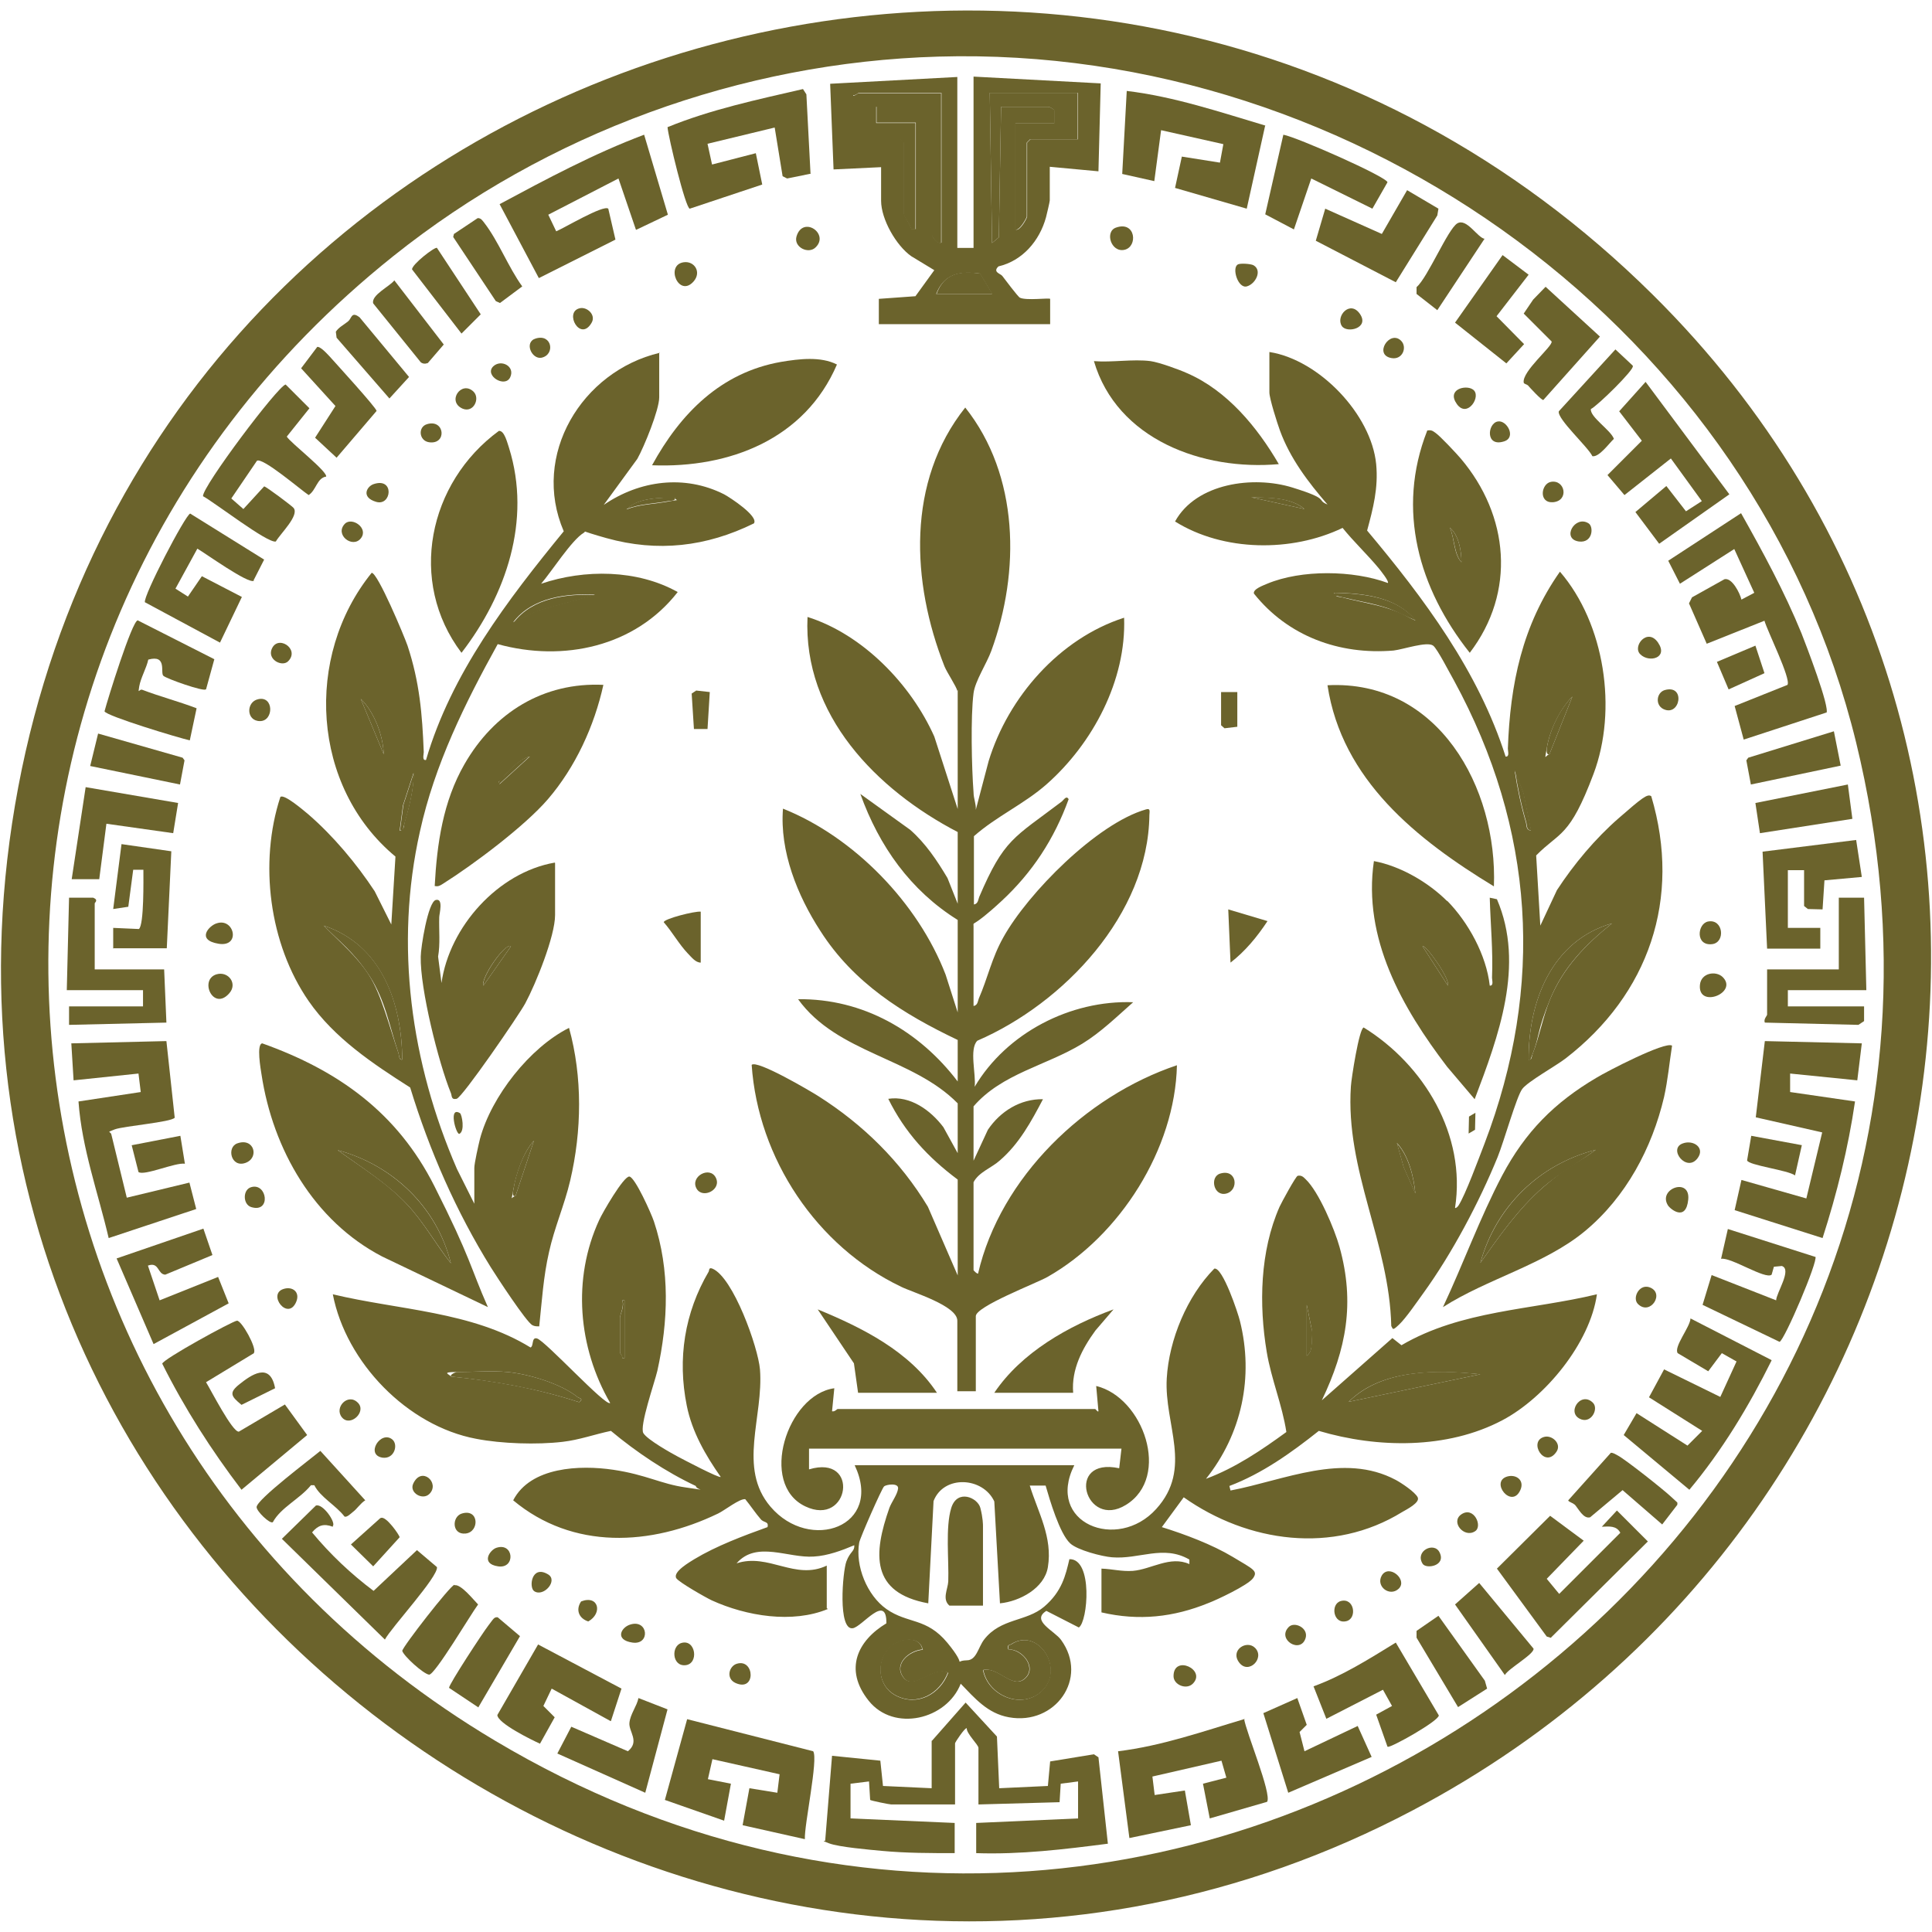 <svg xmlns="http://www.w3.org/2000/svg" version="1.1" xmlns:xlink="http://www.w3.org/1999/xlink" xmlns:svgjs="http://svgjs.dev/svgjs" width="512" height="512"><svg id="SvgjsSvg1053" xmlns="http://www.w3.org/2000/svg" version="1.1" viewBox="0 0 512 512">
  <!-- Generator: Adobe Illustrator 29.0.0, SVG Export Plug-In . SVG Version: 2.1.0 Build 186)  -->
  <defs>
    <style>
      .st0 {
        fill: #6b632c;
      }
    </style>
  </defs>
  <path class="st0" d="M438,78.1c122.3,121.1,86.6,322.4-63.5,401.6C192.2,576-27.8,422.7,3.2,218.2,34.6,11.4,289.2-69.3,438,78.1ZM248.7,15c-52.4,1.5-103.7,20.3-144.5,52.9C-28.4,173.8-14.4,374.6,131.2,461.3c184.8,110.1,411.8-54.9,360.7-264.5C465.3,87.9,360.2,11.8,248.7,15Z"></path>
  <path class="st0" d="M219.4,426.4c-9.4,3.9-21.6,1.9-30.8-2.3-1.5-.7-8.9-4.9-9.4-5.9-.9-1.7,3.7-4.3,4.8-5,5.8-3.5,13-6.2,19.4-8.5.4-1.6-1-1.1-1.8-2.1-1.4-1.6-2.7-3.6-4.1-5.3-1.5-.2-5.5,3-7.2,3.8-17.8,8.6-38.5,9.7-54.3-3.5,4.6-8.9,17.7-9.4,26.5-8.1s12.7,3.8,19.3,4.7,2.7.7,2.6-.4c-7.9-3.7-15.8-9-22.5-14.6-4.3.9-8.4,2.4-12.8,2.9-6.8.8-16.2.5-22.9-.8-18.2-3.4-34.5-20.2-38-38.3,17.5,4.2,36.8,4.5,52.4,14.1.9-.4.2-2.8,1.7-2.4,2.2.6,18.3,18.2,19.4,17.1-8.5-14.7-10.1-32.9-2.9-48.5.8-1.8,6.5-11.7,8-11.5s5.8,9.8,6.5,11.9c4.3,12.9,3.8,26.5.9,39.6-.7,3-4.8,14.7-3.7,16.5s7.6,5.4,9.1,6.2,11,5.8,11.4,5.4c-4-5.7-7.6-11.9-9-18.9-2.5-12.4-.6-24.6,5.8-35.5.2-.4,0-1.2,1-.8,5.5,2.3,12.1,20.8,12.6,26.7,1,12.6-6,26.1,2.8,36.4,10.4,12.2,30,5.3,22.3-11h58.2c-7.7,15.3,11.4,23,21.7,11.6,9.8-10.8,2.1-22.3,2.8-34.6.6-10.3,5.4-21.8,12.6-29.1,2.2-.5,6.3,11.8,6.8,13.9,3.7,14.8.5,29.9-9,41.8,7.8-2.9,14.7-7.6,21.3-12.4-1.1-7.2-4-14-5.2-21.2-2.1-12.6-1.8-26.7,3.4-38.5.5-1.1,4.3-8.1,4.8-8.2,1-.2,1.5.3,2.1.9,3.5,3.3,7.7,13.3,9,18,4.1,14.8,1.8,27-4.7,40.6l18.7-16.5,2.4,1.9c15.9-9.3,34.4-9.3,51.8-13.5-1.8,12.9-13.7,27.4-25.1,33.4-14.6,7.7-33.1,7.4-48.6,2.8-7.3,5.8-15,11.3-23.7,14.6l.3,1.2c14.2-2.7,29.9-10.2,43.8-2.8,1.5.8,5.1,3.2,5.8,4.6s-2.9,3.2-4.1,3.9c-18.3,11.3-40.9,8.1-57.9-3.9l-5.8,7.9c6.1,1.9,13.3,4.6,18.8,7.9s6.7,3.7,5.4,5.6-9.9,5.9-11.8,6.6c-9.3,3.8-18.5,4.8-28.4,2.5v-11.6c2.9.1,5.3.8,8.3.6,4.9-.4,9.9-4.1,15-1.8v-1.2c-6.9-4-13.3,0-20.5-.6-2.6-.2-9.2-1.9-11.1-3.7-2.8-2.6-5.4-11.5-6.5-15.3h-4.2c2.2,7.1,6.1,13.7,4.8,21.6-.9,5.6-7.5,9.1-12.7,9.6l-1.5-27c-3-6.5-13.4-7.1-16.1-.1l-1.4,27.1c-15.3-2.8-14.6-13.1-10.3-25.3.6-1.6,2.1-3.5,2.3-5.1s-3.1-1.1-3.7-.6-6.4,13.7-6.6,14.9c-1.1,6.2,2.1,14,7.2,17.6,5.7,4,10.6,2.2,16.2,9s1.2,4.7,5.1,4.6c2.6,0,3-3.4,4.6-5.5,4.4-5.7,11.2-4.7,15.9-8.7s5.7-8.3,6.7-12.6c6.3-.2,4.9,16.6,2.5,18.1l-8.6-4.4c-4.2,2.6,2.2,5.3,3.9,7.7,7.4,10.2-1.6,22.7-13.8,20.5-5.7-1-9.1-5.1-12.8-8.9-3.7,9.5-17.7,12.9-24.4,4.5s-2.8-16,4.7-20.5c.1-8.1-6.4.9-8.9,1.3-4,.6-2.7-15-1.7-17.7s2.2-2.6,2.1-4.3c-3.3,1.4-7.1,2.8-10.7,3-6.8.5-15.2-4.3-20.5,1.8,8.5-2.8,15.5,4.6,23.9.6v11.3ZM165.5,359.9v-15.3h-.6c.6,1.5-.6,3.8-.6,4.6v9.2c0,.3.8.9.6,1.5h.6ZM346.3,345.8v13.5c2-1.4,1-5,1.3-7.1l-1.3-6.4ZM134.5,363.6c-4.1-.4-9.2,0-13.5,0s-1.8.6-1.5,1.2c11.5,1.1,23,3.2,34,6.8,1.3-1,0-1-.5-1.4-4.3-3.5-13-6.1-18.5-6.6ZM392.3,364.2c-11.6-1.2-26.2-1.4-34.9,7.3l34.9-7.3ZM244.5,437.1c-.6-3.3-5.1-2.9-7.3-1.5-5.1,3.2-5.2,11,.3,13.8,5.7,2.9,11.7-.5,13.8-6.1-4.2-1.9-9.1,5.1-11.9,1.2-2.6-3.6,1.6-7,5.2-7.3ZM260.5,442.6c1.3,6.8,10.3,10.6,15.6,5.5,6.1-5.9-1-16.9-8.1-12.4-.6.4-1.1,0-.8,1.4,3.9,0,7.9,5.2,4,8-3.2,2.3-7-3.6-10.8-2.5Z"></path>
  <path class="st0" d="M253.7,183.1c-.2-1.1-2.7-4.8-3.4-6.5-8.8-22.3-10.1-49,5.5-68.6,14.3,18,14.6,43.5,6.9,64.5-1.2,3.3-4.3,8-4.7,11.2-.8,6.2-.5,19.8,0,26.3,0,1.6.7,3,.6,4.6l3.4-12.9c5.2-17,18.8-32.5,35.9-38,.6,16.6-8.3,33.3-20.5,44.1-6,5.3-13.3,8.5-19.3,13.8v18.1c1.1-.2,1.1-1.2,1.4-2,6.6-15.4,9.1-15.6,21.9-25.3.5-.4,1.2-1.7,1.8-.6-3.8,10.5-9.6,19.4-17.8,27s-7.4,5.1-7.4,6.7v21.1c1.1-.2,1.1-1.2,1.4-2,2.4-5.5,3.4-10.7,6.5-16.2,6.5-11.7,24.8-30.2,37.8-33.9,1.3-.4.9.7.9,1.5-.3,26.3-22.7,49.9-45.6,59.8-2.2,2.2-.3,8.9-.7,12.2,8.5-14.3,25.4-23,42-22.4-4.3,3.8-8.6,8-13.5,11-9.5,5.8-21.3,7.9-28.8,16.6v14.4l3.8-8.2c3.3-4.9,8.6-8.2,14.6-8.1-3.1,5.9-6.3,11.8-11.4,16.2-2.2,2-5.6,3.1-7,5.8v23.3c0,.1,1,1.1,1.2.9,5.9-25.5,28.3-47,52.7-55.2-.5,22.2-15.1,45.2-34.3,56.1-3,1.7-19,7.8-19,10.4v19.9h-4.9v-18.7c0-4-11.9-7.5-14.9-9-22.4-10.7-37.9-34-39.6-58.8,1.4-1.4,15.5,6.9,17.7,8.3,11.8,7.5,21.7,17.2,29,29.3l7.9,18.2v-25.4c-7.9-5.9-14-12.5-18.4-21.4,5.8-.9,11.2,3,14.6,7.5l3.8,6.9v-13.2c-12-12.2-31.9-13.2-42.3-27.6,17.2-.2,32.1,8.4,42.3,21.8v-11c-14.5-6.9-27.6-15.1-36.4-28.9-6.1-9.4-10.8-21.1-9.9-32.4,18.8,7.5,35.8,25,43.1,44l3.2,10v-24.5c-12.5-7.8-20.8-19.5-25.8-33.4l13.2,9.5c4.1,3.6,7.1,8.1,9.9,12.8l2.7,6.8v-19c-21.5-11.2-41-31-39.8-57,14.6,4.6,27.4,17.8,33.6,31.7l6.2,19.2v-31.6Z"></path>
  <path class="st0" d="M336.5,93.3c13.1,2.1,26.9,16.5,28.2,29.7.6,6.3-.8,11.7-2.4,17.6,15.1,18,29.5,37.3,36.7,59.9,1.1.1.6-1.4.6-2.1.6-17.1,3.8-32.7,13.8-46.9,11.9,13.8,15.3,36.6,8.9,53.6s-8.9,15.2-15.2,21.6l1.1,18.6,4.4-9.4c4.5-6.9,10.2-13.7,16.4-19.1s7.6-6.5,8.6-5.8c8.1,27.2-.7,52.5-22.7,69.5-2.6,2-10,6.1-11.5,8.1s-4.8,13.8-6.5,18c-4.9,12-12.1,25.6-19.7,36.1-1.6,2.2-4.6,6.6-6.4,8.3s-1.6,1.3-2.1.4c-.5-22.1-12.2-41.1-10.7-63.5.1-1.9,2.2-15.5,3.4-15.6,16,9.9,27.2,28.5,24.2,47.8.2.2.8-.4.9-.6,1.8-2.7,5.5-12.8,6.9-16.4,16-41.9,13.3-83.5-8.1-122.8-1-1.7-4.4-8.4-5.5-9.2-1.6-1.2-7.9,1-10.5,1.3-14.4,1.2-28-3.8-37-15.1-.3-1.2,2.6-2.2,3.5-2.6,9.1-3.8,22.8-3.6,32-.2.4-.4-2-3.4-2.5-4-3-3.6-6.6-7-9.5-10.6-13.5,6.5-31.6,6.3-44.4-1.7,5.6-10.2,20.8-12.2,31.1-9s6.1,3.2,9.3,4.5c-5.1-5.9-9.9-12.2-12.6-19.6-.7-1.9-2.8-8.5-2.8-10.1v-10.7ZM345.7,134.9c-3.6-3.1-9.6-3-14.1-3.1l14.1,3.1ZM375.1,164.4c-5.1-6.3-13.9-7.2-21.5-7.3.2,1.2,1.3,1,2.1,1.2,4.1,1.1,8.3,1.7,12.3,3s4.7,2.1,7,3.1ZM410.6,199.9l6.1-15.3c-3.2,3.2-5.9,8.7-6.7,13.2s-.5,2.3.6,2.1ZM405.7,220.1l-2-9.9-2.3-6c.7,4.6,1.7,9.4,3,13.8.2.8,0,1.9,1.2,2.1ZM427.2,244.7c-16,4.6-22.2,20.7-22.1,36.2.9.1.8-1,1.1-1.7,1.8-4.6,2.7-9.8,4.6-14.4,3.5-8.4,9.4-14.5,16.4-20.1ZM375.1,316.4c-.4-4.5-1.8-10.2-4.9-13.5l1.8,6.4,3.1,7Z"></path>
  <path class="st0" d="M174.7,93.3v12c0,3.3-4,13.1-5.8,16.3l-8.9,12.2c9.5-6.5,21.4-8.1,31.9-2.8,1.5.8,9.2,5.8,7.9,7.7-12.6,6.2-25.5,7.7-39.1,3.9s-3.9-2.7-6-1.4c-3.2,1.9-8.6,10.4-11.3,13.5,11.5-3.9,25.5-3.8,36.2,2.2-11.3,14.5-30.3,18.6-47.7,13.8-8.7,15.7-16.7,31.9-20.6,49.6-6.8,30.2-2.4,61.4,9.8,89.5l4.6,9.2v-9.5c0-1.2,1.1-6.1,1.5-7.7,3-11.2,13.2-24.2,23.6-29.4,3.6,13,3.4,27.3.3,40.5-1.5,6.4-4.2,12.5-5.6,18.9-1.5,6.5-1.9,13.1-2.6,19.7-.7,0-1.2,0-1.8-.3-1.6-.8-9.5-12.9-11-15.3-9.2-14.8-16.3-31-21.4-47.7-9.9-6.3-20.1-13.1-26.9-22.9-10.5-15.2-13.2-36.7-7.5-54.1,1-.9,6.3,3.7,7.4,4.6,6.6,5.7,12.8,13.1,17.6,20.4l4.4,8.8,1.1-18c-22.3-18.5-24.2-53.1-6.3-75.2,1.6,0,8.6,16.7,9.5,19.3,3.2,9.7,3.9,18.1,4.3,28.2,0,.7-.5,2.3.6,2.1,6.7-22.9,21.6-42.4,36.5-60.6-8.7-20.2,4.8-42.4,25.4-47.3ZM178.9,131.9c-4,0-9.9,0-12.9,3.1,3.6-1.4,7.4-1.4,11.1-2.1s2,0,1.8-.9ZM158.1,157.6c-7.8-.4-17,.6-22.1,7.3l6.4-3.1,15.6-4.3ZM101.7,199.9c-.2-5.1-2.5-11.2-6.1-14.7l6.1,14.7ZM106,220.1c1.2-.2,1-1.3,1.2-2.1,1.2-4.1,2.5-9,2.4-13.2l-2.8,8.6-.9,6.8ZM106.6,280.8c-.1-15-5.5-30.4-20.8-35.5,4.2,4.3,8.9,8.2,12.1,13.3s5.3,13.5,7.7,20.5c.2.6.1,1.9,1,1.7ZM136.6,317l4.9-14.7c-2.8,3-4.7,8.7-5.4,12.7s-.7,2.1.5,2Z"></path>
  <path class="st0" d="M253.7,20.3v45.4h4.3s0-45.4,0-45.4l33.7,1.8-.6,23.3-12.9-1.2v8.9c0,.4-.8,3.7-1,4.5-1.7,6.2-6.2,11.5-12.6,13-1.6,1.5.5,1.9,1,2.5.7.9,4.2,5.6,4.7,5.8,1.7.8,7.6,0,8,.3v6.7h-45.4v-6.7s9.7-.7,9.7-.7l5-6.9-6.1-3.7c-4-2.8-8-9.8-8-14.7v-8.9l-12.6.6-.9-22.7,33.7-1.8ZM249.4,24.6h-21.8c-.2,0-.9.8-1.5.6v11.6h12.6l.9.9v19c0,.8,1.8,2.8,1.9,4h1.2s0-28.2,0-28.2h-10.4v-4.3h14.7v34c0,.5,1.5,2.6,2.5,2.1V24.6ZM285.6,24.6h-23.3l.6,39.8,1.8-1.5.6-34.6h12.6c.2,0,1.4.6,1.6,1v3.3h-10.4v28.2c1.1.7,3.1-3,3.1-3.4v-19.6l.9-.9h12.6v-12.3ZM248.2,77.9h14.7l-3.2-5.4c-5.3-.7-9.5,0-11.6,5.4Z"></path>
  <path class="st0" d="M129.3,346.4l-28-13.4c-18.1-9.4-29-28.4-32-48.3-.2-1.3-1.4-8,.2-8.2,20.2,7.2,35.8,18.4,45.6,37.8s9.5,21.5,14.2,32.1ZM119.5,334.8c-3.7-14.9-15.3-26-30-30,6.3,4.6,13,8.6,18.4,14.4,4.5,4.8,7.6,10.6,11.6,15.6Z"></path>
  <path class="st0" d="M443.1,277.2c-.7,4.5-1.1,9-2.1,13.5-3.2,13.6-10.1,26.5-20.9,35.5-10.7,8.9-26,12.7-37.7,20.2,5.4-11.5,9.8-23.7,15.7-34.9,6.1-11.5,13.8-19.3,25-25.9,2.6-1.6,18.2-9.7,20-8.5ZM422.9,304.7c-15,3.9-26.5,15-30.6,30,5.1-7.2,10.1-14.4,16.8-20.2s9.3-6.4,13.8-9.8Z"></path>
  <path class="st0" d="M290.2,373.4c.2,0,.7.9.9.6l-.6-6.7c12.5,3,19.9,24.1,7.9,31.5-10.8,6.7-16.3-12.8-1.8-9.7l.6-5.2h-82.8v5.5c13.6-4.1,10.7,15.4-1,9.8-12.4-5.9-4.8-29.6,7.7-31.3l-.6,6.1c.7.2,1.3-.6,1.5-.6h68Z"></path>
  <path class="st0" d="M383.5,238.7c5.6,5.7,10.4,14.4,11.3,22.5,1.1.1.6-1.4.6-2.1.3-7.1-.4-14.1-.6-21.2l1.9.4c7.5,17.4.4,36.4-5.9,53l-7.3-8.6c-11.9-15.6-22.4-34-19.4-54.5,7,1.3,14.4,5.6,19.4,10.6ZM383.7,261.2c.7-1.8-6.1-11.2-6.7-10.4l6.7,10.4Z"></path>
  <path class="st0" d="M247,461.3l8.9-10.1,8.3,9,.6,13.7,12.9-.6.6-6.5,11.6-1.9,1.2.8,2.5,22.9c-11.6,1.5-23.2,2.9-34.9,2.5v-8s27-1.2,27-1.2v-9.8l-4.6.6-.3,4.9-21.5.6v-15c0-.8-3.2-3.8-3.1-5.2-.4-.3-3.1,3.7-3.1,4v16.2h-16.9c-.5,0-5.4-1-5.6-1.2l-.3-4.9-4.9.6v9.2l27.6,1.2v8c-6.4,0-12.9,0-19.3-.6-3.2-.3-11.4-1-14-2s-.8-.3-1-.9l1.8-22.3,12.8,1.3.7,6.7,12.9.6v-12.6Z"></path>
  <path class="st0" d="M147.1,228.7v13.8c0,5.6-5.1,18.2-7.9,23.4-1.6,3-16.7,25-18.2,25.3s-1.2-.8-1.5-1.5c-3.3-8.1-8.2-27.7-8-36.2,0-2.3,1.9-14.5,4-15s.9,3.7.9,4.6c-.1,3.5.3,7-.3,10.4l.9,7c2.1-14.9,15-29.3,30-31.9ZM135.4,250.8c-1.4-1.2-8.1,8.4-7.3,10.4l7.3-10.4Z"></path>
  <path class="st0" d="M395.9,234.9c-20.4-12.4-40.3-28.2-44.1-53.3,29.3-1.5,45.1,27.1,44.1,53.3Z"></path>
  <path class="st0" d="M159.9,181.5c-2.4,10.9-7.4,21.8-14.7,30.3-6.1,7.1-19.7,17.3-27.8,22.4-.8.5-1.2.8-2.2.6.6-11.2,2.2-22.4,7.9-32.3,7.8-13.6,20.9-21.8,36.9-21ZM140.3,200.5c-2.5.7-5.1,3.3-6.7,5.2s-1.5,1-1.2,2.1l8-7.3Z"></path>
  <path class="st0" d="M484.1,188.8l-22,7.2-2.4-8.9,14-5.6c1-1.6-5.4-14.4-6.1-17l-15.3,6.1-4.7-10.7.8-1.6,8.6-4.8c2-.5,4.1,3.7,4.5,5.4l3.4-1.8-5.3-11.6-14.4,9.2-3.1-6.1,19.3-12.6c5.8,10.3,11.5,20.8,16,31.8,1.1,2.8,7.7,19.9,6.6,21.2Z"></path>
  <path class="st0" d="M378.2,114.1c1-.2,1.4,0,2.2.6,1.2.8,5.6,5.5,6.7,6.8,12.8,15.1,14.7,35.4,2.4,51.5-13.5-17-19.5-37.9-11.3-58.8ZM387.3,149c0-3-.7-7.2-3.1-9.2,1.3,2.8,1,7,3.1,9.2Z"></path>
  <path class="st0" d="M132.2,114.2c1.5-.2,2.3,3.4,2.7,4.5,6,19.2-.8,39-12.6,54.3-14.3-18.9-8.8-45.1,9.9-58.8Z"></path>
  <path class="st0" d="M493.4,276.5l-1.2,9.8-17.8-1.8v4.9s17.2,2.5,17.2,2.5c-1.8,12.3-4.8,24.4-8.6,36.2l-23.3-7.4,1.8-8,17.2,4.9,4.2-17.5-17.6-4,2.4-20.2,25.7.6Z"></path>
  <path class="st0" d="M44.1,275.9l2.2,20.3c-.9,1.2-13.5,2.2-15.9,3.1s-1.1.5-.9,1.3l4.1,16.8,16.6-4,1.8,7-23.2,7.7c-2.8-12-7.1-23.7-8-36.2l16.5-2.5-.6-4.9-17.2,1.8-.6-9.8,25.1-.6Z"></path>
  <path class="st0" d="M168.5,60.8l-4.6-13.5-18.6,9.6,2.1,4.4c2-.8,12.5-7.1,13.8-6l1.9,8.2-20.3,10.2-10.4-19.6c12.5-6.7,25-13.4,38.3-18.4l6.3,21.2-8.4,4Z"></path>
  <path class="st0" d="M304.9,95.7c2.2.3,7.5,2.2,9.7,3.2,10.6,4.6,18.6,14.3,24.3,24.1-20.1,1.8-42.9-6.5-49-27.3,4.7.4,10.4-.6,15,0Z"></path>
  <path class="st0" d="M172.8,123.3c7.5-13.7,18.2-24.6,34.2-27.4,4.8-.8,10.5-1.5,14.8.7-8.5,19.8-28.5,27.5-49,26.7Z"></path>
  <path class="st0" d="M213.3,487.4l-16.5-3.7,1.8-9.8,7.4,1.2.6-4.9-17.8-4-1.2,5.3,6.1,1.2-1.8,9.8-15.7-5.5,5.9-21.4,33.4,8.5c1.4,2-2.4,19.6-2.2,23.3Z"></path>
  <path class="st0" d="M329.7,455.5c.5,3.5,7.4,19.9,6.1,22l-15.2,4.4-1.8-9.2,6.2-1.6-1.3-4.5-18.3,4.2.6,4.9,8-1.2,1.6,9.2-16.3,3.4-3-23c11.6-1.4,22.6-5.3,33.7-8.6Z"></path>
  <path class="st0" d="M469.5,360.5c-6,12.1-13.1,23.9-21.8,34.3l-17.4-14.5,3.4-5.8,13.5,8.6,3.9-3.9-14.1-8.9,4-7.4,14.9,7.3,4.3-9.4-3.9-2.2-3.6,4.8-8.1-4.8c-1.1-1.7,3.3-6.9,3.4-9.2l21.4,11Z"></path>
  <path class="st0" d="M215,46l-6.4,1.3-1.2-.6-2.1-12.9-17.8,4.3,1.2,5.5,11.6-3,1.7,8.3-19.2,6.4c-1.1,0-5.7-19-5.9-21.6,11.5-4.7,23.8-7.3,35.9-10.1l.9,1.4,1.1,21.1Z"></path>
  <path class="st0" d="M335.3,33.2l-4.9,22.1-19-5.5,1.8-8.3,10.1,1.6.9-4.9-16.5-3.7-1.8,13.5-8.5-1.9,1.2-22c12.6,1.5,24.7,5.6,36.8,9.2Z"></path>
  <path class="st0" d="M67.3,358.6l-12.7,7.7c1.2,1.9,7,13.3,8.7,13.1l12.2-7.2,5.9,8.1-17.4,14.5c-8-10.5-15.1-21.6-21-33.4,0-1.1,18.6-11.3,19.8-11.4s5.3,7.2,4.5,8.5Z"></path>
  <polygon class="st0" points="446.8 135.5 451 132.8 442.8 121.5 430.5 131.2 426 125.9 435.1 116.8 429.1 109 436.1 101.2 458.3 131 439.7 144.1 433.4 135.7 441.6 128.8 446.8 135.5"></polygon>
  <path class="st0" d="M86.4,126.3c-2.4.4-2.6,3.6-4.6,4.9-2-1.3-12.1-10-13.7-9.1l-6.8,10,3.2,2.8,5.5-6c.5,0,7.4,5.2,7.8,5.7,1.6,2-3.5,6.8-4.7,8.9-2.1.6-16.3-10.4-19.3-12-.3-2.4,19.9-29.3,21.9-29.6l6.3,6.3-6,7.5c.9,1.6,11.2,9.5,10.4,10.7Z"></path>
  <path class="st0" d="M411.2,434.1l-1.3-.4-13.2-18,14.1-14,8.9,6.6-9.8,10.1,3.3,4,16.2-16.2c-1-1.9-2.9-1.7-4.9-1.6l4-4.3,8.2,8.2-25.7,25.5Z"></path>
  <path class="st0" d="M67.3,153.9c-1.4,1-12.9-7.3-15-8.5l-5.8,10.6,3.3,2.1,3.7-5.4,10.6,5.5-5.8,12.1-19.9-10.7c-.5-1.6,10.7-23.1,12-23.5l19.6,12.2-2.8,5.5Z"></path>
  <path class="st0" d="M54.5,182.7c-.6.6-10.3-2.8-11.2-3.6s1.1-5.7-4-4.3c-.5,2.3-2,4.8-2.4,7.1s0,.6.8.9c4.7,1.8,9.7,3.1,14.4,4.9l-1.8,8.5c-2.8-.6-22.3-6.5-22.6-7.7.8-3.1,7.3-24,8.8-24.1l20.3,10.3-2.2,8Z"></path>
  <path class="st0" d="M481.1,333c.8,1.1-8.2,22.2-9.5,22.6l-20.4-9.8,2.4-7.9,17.1,6.7c0-1.9,4.3-8.2,1.5-9.1l-2.1.2-.6,2.1c-1.6,1.4-10.8-4.7-13.4-4.2l1.8-7.9,23.2,7.4Z"></path>
  <path class="st0" d="M53.9,325.6l2.4,7-12.5,5.2c-2.1-.1-1.6-3.5-4.6-2.4l3.1,9.2,15.5-6.2,2.8,7-19.9,10.8-9.8-22.7,23-7.9Z"></path>
  <path class="st0" d="M88.2,404.6c-2.4-.9-3.9-.4-5.5,1.5,4.8,5.8,10.3,11,16.3,15.5l11.5-10.8,5.3,4.5c.4,2.5-12.1,16-13.8,19.2l-27.3-26.7,9-8.8c1.8-.7,5.4,4.5,4.5,5.4Z"></path>
  <path class="st0" d="M487.3,237.9h6.7s.6,24.5.6,24.5h-20.8v4.3h20.2v3.9c0,0-1.5,1-1.5,1l-24.8-.6c-.4-.9.6-1.8.6-2.1v-12h19v-19Z"></path>
  <path class="st0" d="M25.1,256.9h18.4l.6,14.1-25.8.6v-4.9h19.6v-4.3h-20.2l.6-24.5h6.4c1.5.6.4,1.3.4,1.5v17.5Z"></path>
  <polygon class="st0" points="468.3 251.4 467.1 225.7 491.9 222.6 493.4 232.4 483.5 233.3 483 241 479.1 240.9 478.1 240.1 478.1 230.6 473.8 230.6 473.8 245.9 482.4 245.9 482.4 251.4 468.3 251.4"></polygon>
  <path class="st0" d="M367.7,462.9l-3-8.5,4.2-2.3-2.4-4.3-15,7.7-3.4-8.6c7.7-2.8,14.8-7.3,21.8-11.6l11.4,19.3c0,1.5-12.9,8.7-13.5,8.3Z"></path>
  <path class="st0" d="M161.8,456.1l-15.6-8.6-2.2,4.6,3,3-3.9,7c-2.2-1-11.2-5.4-11.3-7.6l10.8-18.7,22.1,11.7-2.8,8.6Z"></path>
  <path class="st0" d="M347.5,47.3l-4.6,13.5-7.6-4,4.8-21.1c3.5.6,27.3,11.1,27.6,12.6l-4,7-16.2-8Z"></path>
  <polygon class="st0" points="381.2 55.3 380.9 57.1 369.9 74.8 348.7 63.8 351.2 55.3 366.2 62 372.9 50.4 381.2 55.3"></polygon>
  <polygon class="st0" points="343.8 450 346.3 457.1 344.4 459 345.7 464.1 359.8 457.4 363.5 465.6 341.4 475.1 334.8 454 343.8 450"></polygon>
  <path class="st0" d="M171,475.1l-23.3-10.4,3.7-7.1,15,6.5c3.2-2.6.2-5.2.4-7.5s2-4.5,2.4-6.6l7.7,3-5.9,22.1Z"></path>
  <polygon class="st0" points="47.2 212.8 45.9 220.8 28.2 218.3 26.3 233 19 233 22.7 208.6 47.2 212.8"></polygon>
  <path class="st0" d="M404.8,102.1c-.2-.3-.9-.3-1-.7-.5-3,7.7-9.6,7.4-10.9l-7.4-7.4,2.5-3.7,3.3-3.4,14.4,13.2-15,16.8c-.5.1-3.6-3.3-4.2-4Z"></path>
  <path class="st0" d="M30,251.4v-5.5s6.8.3,6.8.3c1.4-1,1.2-13.3,1.2-15.7h-2.7s-1.3,9.8-1.3,9.8l-4,.6,2.2-17.2,13.2,1.9-1.2,25.7h-14.1Z"></path>
  <polygon class="st0" points="398.2 67.6 405.1 72.8 396.6 83.8 403.9 91.2 399.2 96.3 385.6 85.5 398.2 67.6"></polygon>
  <path class="st0" d="M227.4,369.1l-1.1-7.8-9.6-14.3c11.9,4.9,24.3,11.1,31.6,22.1h-20.8Z"></path>
  <path class="st0" d="M263.5,369.1c7.2-10.7,19.6-17.7,31.6-22.1l-4.8,5.6c-3.5,4.8-6.4,10.3-5.9,16.5h-20.8Z"></path>
  <path class="st0" d="M83.9,92c.8-.5,2.8,1.8,3.4,2.4,1.6,1.8,12.4,13.6,12.5,14.5l-10.6,12.4-5.7-5.3,5.4-8.4-9.1-10,4.3-5.7Z"></path>
  <path class="st0" d="M260.5,425.5h-8.9c-2-1.7-.4-4.4-.3-6.4.2-5.6-.8-14.4.8-19.5s7-2.7,7.7,0,.7,4.5.7,4.8v21.1Z"></path>
  <path class="st0" d="M417.2,398.7c-.3-.4-1.6-.7-1.6-1.1l11.3-12.6c.7,0,1.2.4,1.8.7,2.1,1.1,12.2,9.1,14.2,11s1.6,1.2,1.6,2.1l-4,5.2-10.5-9.1-8.6,7.2c-1.8.5-3.1-2.3-4.1-3.4Z"></path>
  <path class="st0" d="M93.5,400.7c-.5.4-1.6,1.5-2.2,1.2-2.3-3-6.4-5.1-8-8.3h-.9c-2.9,3.6-8,5.9-10.1,9.8-.8.5-4.3-2.9-4.3-4,0-2,14.5-12.9,16.9-14.9l11.9,13.1c-1.2.7-2.3,2.4-3.3,3.1Z"></path>
  <path class="st0" d="M120.5,420.1c1.7-.3,5,3.9,6.2,5.1-1.7,2.2-11.5,18.8-13,18.6s-6.7-4.9-7.1-6.3c.1-1.1,12.7-17.3,13.8-17.5Z"></path>
  <path class="st0" d="M432.7,97c.6.8-9.4,10.6-11.1,11.4-.3,2.1,5.3,5.6,6.1,7.9-1.3,1.2-3.9,4.9-5.7,4.6-1.1-2.4-9.4-9.9-8.9-11.9l15-16.4,4.6,4.3Z"></path>
  <path class="st0" d="M392,419.5l14.4,17.4c.3,1.4-6.7,5.3-7.6,7l-13.2-18.7,6.4-5.7Z"></path>
  <polygon class="st0" points="489.7 207.9 490.9 217 466.4 220.8 465.2 212.8 489.7 207.9"></polygon>
  <polygon class="st0" points="394.1 447.5 386.4 452.4 375.4 434 375.4 432.2 381.2 428.2 393.5 445.4 394.1 447.5"></polygon>
  <path class="st0" d="M126.8,452.5l-7.8-5.2c0-1,9-14.7,10.4-16.5s1.5-2.3,2.5-2.2l5.9,5-11,18.8Z"></path>
  <polygon class="st0" points="486 193.8 487.8 202.9 464 207.9 462.8 201.5 463.3 200.8 486 193.8"></polygon>
  <polygon class="st0" points="47.7 207.9 23.9 203 26 194.4 48.4 200.8 48.9 201.5 47.7 207.9"></polygon>
  <path class="st0" d="M393.4,63.3l-12.5,18.9-5.5-4.3v-1.8c3-2.6,8.3-15.4,10.8-16.9s5.4,3.9,7.3,4.1Z"></path>
  <path class="st0" d="M126.6,57.8c.9,0,1.2.6,1.7,1.2,3.8,4.9,6.4,11.8,10.1,16.9l-5.9,4.4-1.1-.5-11.3-17,.2-.8,6.3-4.2Z"></path>
  <path class="st0" d="M115.8,65.7l11.6,17.6-5.1,5.1-13.1-17c-.1-1.3,6.1-6.1,6.6-5.7Z"></path>
  <path class="st0" d="M113.3,96.2c-.6.3-1.3.2-1.8-.2l-12.6-15.6c-.6-2.2,4.4-4.5,5.6-6.1l13.1,17-4.3,5Z"></path>
  <path class="st0" d="M92.3,85.1c.9-.7.8-2.7,3-1l13.1,15.8-5.2,5.7-14-16.1-.2-1.6c.8-1.2,2.1-1.8,3.2-2.7Z"></path>
  <path class="st0" d="M477.5,303.5l-1.8,8c-1.8-1.4-12.5-2.7-12.7-4l1.1-6.5,13.5,2.5Z"></path>
  <path class="st0" d="M47.8,301l1.2,7.4c-2.5-.4-10.8,3.3-12.3,2.2l-1.8-7.1,12.9-2.5Z"></path>
  <polygon class="st0" points="465.2 171.1 467.6 178.4 458.1 182.7 455 175.4 465.2 171.1"></polygon>
  <path class="st0" d="M100.9,402.3c1.3-.8,5.1,4.7,5,5.1l-7,7.7-5.9-5.8,7.8-7Z"></path>
  <path class="st0" d="M335.9,244.1c-2.7,4.1-5.9,8-9.8,11l-.6-14.1,10.4,3.1Z"></path>
  <path class="st0" d="M185.7,241.6v13.5c-1.4,0-2.5-1.5-3.4-2.4-2.3-2.4-4.2-5.8-6.4-8.3,0-.9,8.3-3,9.8-2.8Z"></path>
  <path class="st0" d="M72.9,367.9l-8.9,4.4c-2.8-2.3-3.4-3.2-.5-5.5s8.1-6.1,9.4,1.1Z"></path>
  <polygon class="st0" points="188.1 183.4 187.5 193.2 183.9 193.2 183.3 183.8 184.5 183 188.1 183.4"></polygon>
  <polygon class="st0" points="327.9 183.4 327.9 192.6 324.5 193 323.6 192.2 323.6 183.4 327.9 183.4"></polygon>
  <path class="st0" d="M456.5,258.9c4.3,4.2-6.6,8.5-6,2.1.3-3.2,4.2-3.8,6-2.1Z"></path>
  <path class="st0" d="M57.4,258.2c3.1-.9,5.7,2.5,3.3,5.1-4.2,4.7-8-3.7-3.3-5.1Z"></path>
  <path class="st0" d="M295.8,60.3c5.2-1.8,5.8,5.1,2.2,5.9s-5.3-4.9-2.2-5.9Z"></path>
  <path class="st0" d="M181.2,69.5c2.8-.4,4.8,2.6,2.6,5.1-3.9,4.4-7.6-4.4-2.6-5.1Z"></path>
  <path class="st0" d="M216.2,65.5c-1.9,2-6,0-5.1-2.9,1.7-5.5,8.7-.7,5.1,2.9Z"></path>
  <path class="st0" d="M328,70.1c.6-.4,3.5-.2,4.2.2,2.4,1.4.5,5-1.8,5.6s-4-4.8-2.4-5.8Z"></path>
  <path class="st0" d="M57.4,244.7c4.7-1.6,6.5,6.4.5,5.4s-2.5-4.8-.5-5.4Z"></path>
  <path class="st0" d="M452.7,244.2c4-.7,4.6,5.5,1.1,6-4.6.6-4-5.5-1.1-6Z"></path>
  <path class="st0" d="M442,319.4c-2.7-4.4,6-7.5,5.4-1.5s-4.8,2.5-5.4,1.5Z"></path>
  <path class="st0" d="M62.9,303c4.5-1.6,5.9,3.9,2.1,5.2s-5-4.2-2.1-5.2Z"></path>
  <path class="st0" d="M316.1,446.2c-1.7,1.7-5.1.3-5.1-2,0-5.8,8.8-1.7,5.1,2Z"></path>
  <path class="st0" d="M195.3,440.9c4.7-1.4,5.1,7.6-.4,5.1-2.6-1.2-1.7-4.5.4-5.1Z"></path>
  <path class="st0" d="M180.6,435.4c3.8-1.1,4.7,5.6,1,5.9-3.5.3-3.8-5.1-1-5.9Z"></path>
  <path class="st0" d="M446,303c2.8-1,5.9,1.2,3.9,3.9-2.9,4-8-2.5-3.9-3.9Z"></path>
  <path class="st0" d="M332.6,436.7c2.7,2.7-1.7,7.2-4.2,3.9s2-6.1,4.2-3.9Z"></path>
  <path class="st0" d="M68.4,185.3c4.2-1,4.2,5.8.5,5.8s-3.7-5.1-.5-5.8Z"></path>
  <path class="st0" d="M323.4,311c4.4-1.3,5,4.4,1.6,5.3s-4.5-4.5-1.6-5.3Z"></path>
  <path class="st0" d="M441.1,182.9c5.7-1.7,4.2,7.2-.3,5-2.2-1.1-1.8-4.3.3-5Z"></path>
  <path class="st0" d="M184.6,315c-1.8-3.2,3.5-6.1,5.1-2.9s-3.5,5.7-5.1,2.9Z"></path>
  <path class="st0" d="M66.6,314.6c4.2-1.2,5.3,6.9,0,5.3-2.3-.7-2.3-4.7,0-5.3Z"></path>
  <path class="st0" d="M399.4,391.3c2.4-.7,4.7,1,3.5,3.6-2.3,5.1-8.1-2.2-3.5-3.6Z"></path>
  <path class="st0" d="M411,127.7c3.8-.7,4.9,5.1.5,5.4-3.8.2-3.1-4.9-.5-5.4Z"></path>
  <path class="st0" d="M91.4,138.8c1.9-1.9,6.4,1.2,4.2,3.9s-7-1-4.2-3.9Z"></path>
  <path class="st0" d="M94.8,371.7c2.5,2.4-2,6.6-4.2,3.9-2.1-2.6,1.6-6.5,4.2-3.9Z"></path>
  <path class="st0" d="M434.7,173.4c-2.2-2.1,1.9-7.2,4.7-3.1s-2.4,5.4-4.7,3.1Z"></path>
  <path class="st0" d="M122.4,401.1c4.6-1.4,4.7,4.9,1,5.3s-3.7-4.5-1-5.3Z"></path>
  <path class="st0" d="M422.1,371.7c1.6,1.5-.2,5.3-2.9,4.5-4.4-1.4-.4-7.7,2.9-4.5Z"></path>
  <path class="st0" d="M409.2,380.8c2.1-.6,4.7,1.8,3.3,3.9-3.1,4.7-7.6-2.7-3.3-3.9Z"></path>
  <path class="st0" d="M434.1,345.6c-1.6-1.5.2-5.3,2.9-4.5,4.4,1.4.4,7.7-2.9,4.5Z"></path>
  <path class="st0" d="M76.4,175.2c-1.5,1.6-5.3-.2-4.5-2.9,1.4-4.4,7.7-.4,4.5,2.9Z"></path>
  <path class="st0" d="M390.3,103.2c2.5,1.6-1.4,7.8-4.2,3.9s2.3-5.2,4.2-3.9Z"></path>
  <path class="st0" d="M125.5,103.8c1.8,1.8,0,5.7-2.9,4.5-4.3-1.9-.3-7.6,2.9-4.5Z"></path>
  <path class="st0" d="M142,89.7c4.3-1.3,5.2,4.3,1.5,5.1-2.6.5-4.7-4.2-1.5-5.1Z"></path>
  <path class="st0" d="M341.5,431.2c1.5-1.6,5.3.2,4.5,2.9-1.3,4.3-7.7.4-4.5-2.9Z"></path>
  <path class="st0" d="M421,138.7c1.4.9,1.1,5.3-2.6,4.8-4.7-.7-1-7.1,2.6-4.8Z"></path>
  <path class="st0" d="M370.7,421c-2.4,2.3-6.2-.6-4.5-3.5,1.9-3.1,6.9,1.1,4.5,3.5Z"></path>
  <path class="st0" d="M396.9,111.7c2.4-.5,5.1,4.3,1.6,5.3-4.9,1.5-4.3-4.8-1.6-5.3Z"></path>
  <path class="st0" d="M113.8,395.9c-1.8,1.8-5.4-.3-4.3-2.7,2.2-4.8,7.2-.2,4.3,2.7Z"></path>
  <path class="st0" d="M75.1,341.6c2.4-.8,4.5.8,3.4,3.4-2.2,5.2-7.7-2-3.4-3.4Z"></path>
  <path class="st0" d="M153.6,81.7c1.9-.5,4.4,1.7,3.2,3.8-3,5.3-7.4-2.8-3.2-3.8Z"></path>
  <path class="st0" d="M355.3,424.3c3.6-1,4.4,4.5,1.6,5.3-3.6,1-4.4-4.5-1.6-5.3Z"></path>
  <path class="st0" d="M167.1,430.5c4.7-1.4,5.3,5.5.5,4.8s-3-4.1-.5-4.8Z"></path>
  <path class="st0" d="M113.2,112.4c4.7-1.4,5.3,5.5.5,4.8-2.7-.4-3-4.1-.5-4.8Z"></path>
  <path class="st0" d="M355.6,86.4c-1.7-2.6,2.2-7,4.8-3.2s-3.5,5.2-4.8,3.2Z"></path>
  <path class="st0" d="M371.3,90.3c1.7,1.7.4,5.1-2.5,4.6-4.9-.8-.5-7.6,2.5-4.6Z"></path>
  <path class="st0" d="M104,381.5c1.6,1.4.5,5.2-2.6,4.8-4.7-.7-.5-7.4,2.6-4.8Z"></path>
  <path class="st0" d="M390.9,405.8c-2.9,1.9-6.6-2.5-3.6-4.5,3.3-2.2,5.7,3.2,3.6,4.5Z"></path>
  <path class="st0" d="M154,424.4c4.6-1.8,5.8,3.1,1.9,5.3-2.5-.8-3.4-3.1-1.9-5.3Z"></path>
  <path class="st0" d="M130.7,97.1c2.1-2,5.9,0,4.5,2.9s-6.9-.5-4.5-2.9Z"></path>
  <path class="st0" d="M141.6,421.7c-1.5-.9-.8-7.1,3.6-4.5,2.8,1.6-1.1,6.1-3.6,4.5Z"></path>
  <path class="st0" d="M131.5,410.2c4.7-1.6,5.2,5.6.5,4.9s-2.2-4.3-.5-4.9Z"></path>
  <path class="st0" d="M99,128.3c5.6-1.9,4.8,5.9.7,4.7s-2.5-4.1-.7-4.7Z"></path>
  <path class="st0" d="M377,414.4c-2.1-3.4,3.1-5.9,4.5-3,1.8,3.6-3.6,4.5-4.5,3Z"></path>
  <path class="st0" d="M121.9,295c.5.3,1.4,4.8-.2,5.5-.9,0-2.9-7.4.2-5.5Z"></path>
  <polygon class="st0" points="391 294.9 390.9 299.4 389.2 300.4 389.3 295.9 391 294.9"></polygon>
  <path class="st0" d="M260.5,442.6c3.8-1.1,7.6,4.8,10.8,2.5,3.9-2.8-.2-8.1-4-8-.3-1.4.2-1,.8-1.4,7-4.5,14.2,6.5,8.1,12.4-5.3,5.1-14.3,1.3-15.6-5.5Z"></path>
  <path class="st0" d="M244.5,437.1c-3.6.3-7.7,3.8-5.2,7.3,2.8,3.9,7.7-3.1,11.9-1.2-2.1,5.6-8.1,9.1-13.8,6.1-5.4-2.8-5.4-10.6-.3-13.8,2.2-1.4,6.7-1.8,7.3,1.5Z"></path>
  <path class="st0" d="M134.5,363.6c5.5.5,14.2,3.1,18.5,6.6.5.4,1.7.4.5,1.4-11-3.6-22.5-5.6-34-6.8-.3-.6,1.4-1.2,1.5-1.2,4.3,0,9.4-.4,13.5,0Z"></path>
  <path class="st0" d="M392.3,364.2l-34.9,7.3c8.8-8.7,23.4-8.6,34.9-7.3Z"></path>
  <path class="st0" d="M165.5,359.9h-.6c.1-.6-.6-1.2-.6-1.5v-9.2c0-.8,1.3-3.1.6-4.6h.6s0,15.3,0,15.3Z"></path>
  <path class="st0" d="M346.3,345.8l1.3,6.4c-.3,2.1.8,5.7-1.3,7.1v-13.5Z"></path>
  <path class="st0" d="M427.2,244.7c-7,5.6-12.9,11.6-16.4,20.1s-2.8,9.8-4.6,14.4-.2,1.8-1.1,1.7c-.1-15.5,6.1-31.6,22.1-36.2Z"></path>
  <path class="st0" d="M375.1,164.4c-2.4-1-4.6-2.2-7-3.1-4-1.4-8.2-2-12.3-3s-1.9,0-2.1-1.2c7.6.2,16.4,1,21.5,7.3Z"></path>
  <path class="st0" d="M410.6,199.9c-1,.2-.7-1.5-.6-2.1.8-4.5,3.4-10,6.7-13.2l-6.1,15.3Z"></path>
  <path class="st0" d="M375.1,316.4l-3.1-7-1.8-6.4c3.1,3.3,4.5,9,4.9,13.5Z"></path>
  <path class="st0" d="M405.7,220.1c-1.2-.2-1-1.3-1.2-2.1-1.3-4.4-2.3-9.2-3-13.8l2.3,6,2,9.9Z"></path>
  <path class="st0" d="M345.7,134.9l-14.1-3.1c4.5,0,10.5,0,14.1,3.1Z"></path>
  <path class="st0" d="M106.6,280.8c-.9.1-.8-1.1-1-1.7-2.4-7.1-3.5-14.1-7.7-20.5s-7.9-9-12.1-13.3c15.4,5.1,20.7,20.5,20.8,35.5Z"></path>
  <path class="st0" d="M158.1,157.6l-15.6,4.3-6.4,3.1c5.1-6.7,14.3-7.7,22.1-7.3Z"></path>
  <path class="st0" d="M101.7,199.9l-6.1-14.7c3.6,3.5,5.9,9.6,6.1,14.7Z"></path>
  <path class="st0" d="M136.6,317c-1.1.1-.6-1.3-.5-2,.6-4,2.6-9.7,5.4-12.7l-4.9,14.7Z"></path>
  <path class="st0" d="M106,220.1l.9-6.8,2.8-8.6c0,4.2-1.2,9.1-2.4,13.2s0,1.9-1.2,2.1Z"></path>
  <path class="st0" d="M178.9,131.9c.2.9-1.2.8-1.8.9-3.7.7-7.5.7-11.1,2.1,3-3,8.9-3,12.9-3.1Z"></path>
  <path class="st0" d="M285.6,24.6v12.3h-12.6l-.9.9v19.6c0,.3-2,4-3.1,3.4v-28.2h10.4v-3.3c-.1-.4-1.4-1-1.5-1h-12.6l-.6,34.6-1.8,1.5-.6-39.8h23.3Z"></path>
  <path class="st0" d="M249.4,24.6v39.8c-.9.5-2.5-1.7-2.5-2.1V28.3h-14.7v4.3h10.4v28.2h-1.2c0-1.2-1.9-3.2-1.9-4v-19l-.9-.9h-12.6v-11.6c.6.2,1.3-.6,1.5-.6h21.8Z"></path>
  <path class="st0" d="M248.2,77.9c2-5.5,6.2-6.2,11.6-5.4l3.2,5.4h-14.7Z"></path>
  <path class="st0" d="M119.5,334.8c-4-5.1-7.2-10.9-11.6-15.6-5.4-5.7-12.1-9.8-18.4-14.4,14.7,4,26.3,15.2,30,30Z"></path>
  <path class="st0" d="M422.9,304.7c-4.5,3.4-9.5,6.1-13.8,9.8-6.7,5.8-11.7,13-16.8,20.2,4.2-15,15.6-26.1,30.6-30Z"></path>
  <path class="st0" d="M383.7,261.2l-6.7-10.4c.7-.7,7.4,8.6,6.7,10.4Z"></path>
  <path class="st0" d="M135.4,250.8l-7.3,10.4c-.7-2.1,6-11.7,7.3-10.4Z"></path>
  <path class="st0" d="M140.3,200.5l-8,7.3c-.3-1.1.6-1.5,1.2-2.1,1.6-2,4.2-4.5,6.7-5.2Z"></path>
  <path class="st0" d="M387.3,149c-2-2.2-1.8-6.4-3.1-9.2,2.4,2,3.1,6.2,3.1,9.2Z"></path>
</svg><style>@media (prefers-color-scheme: light) { :root { filter: contrast(1) brightness(1); } }
@media (prefers-color-scheme: dark) { :root { filter: contrast(0.741) brightness(2); } }
</style></svg>